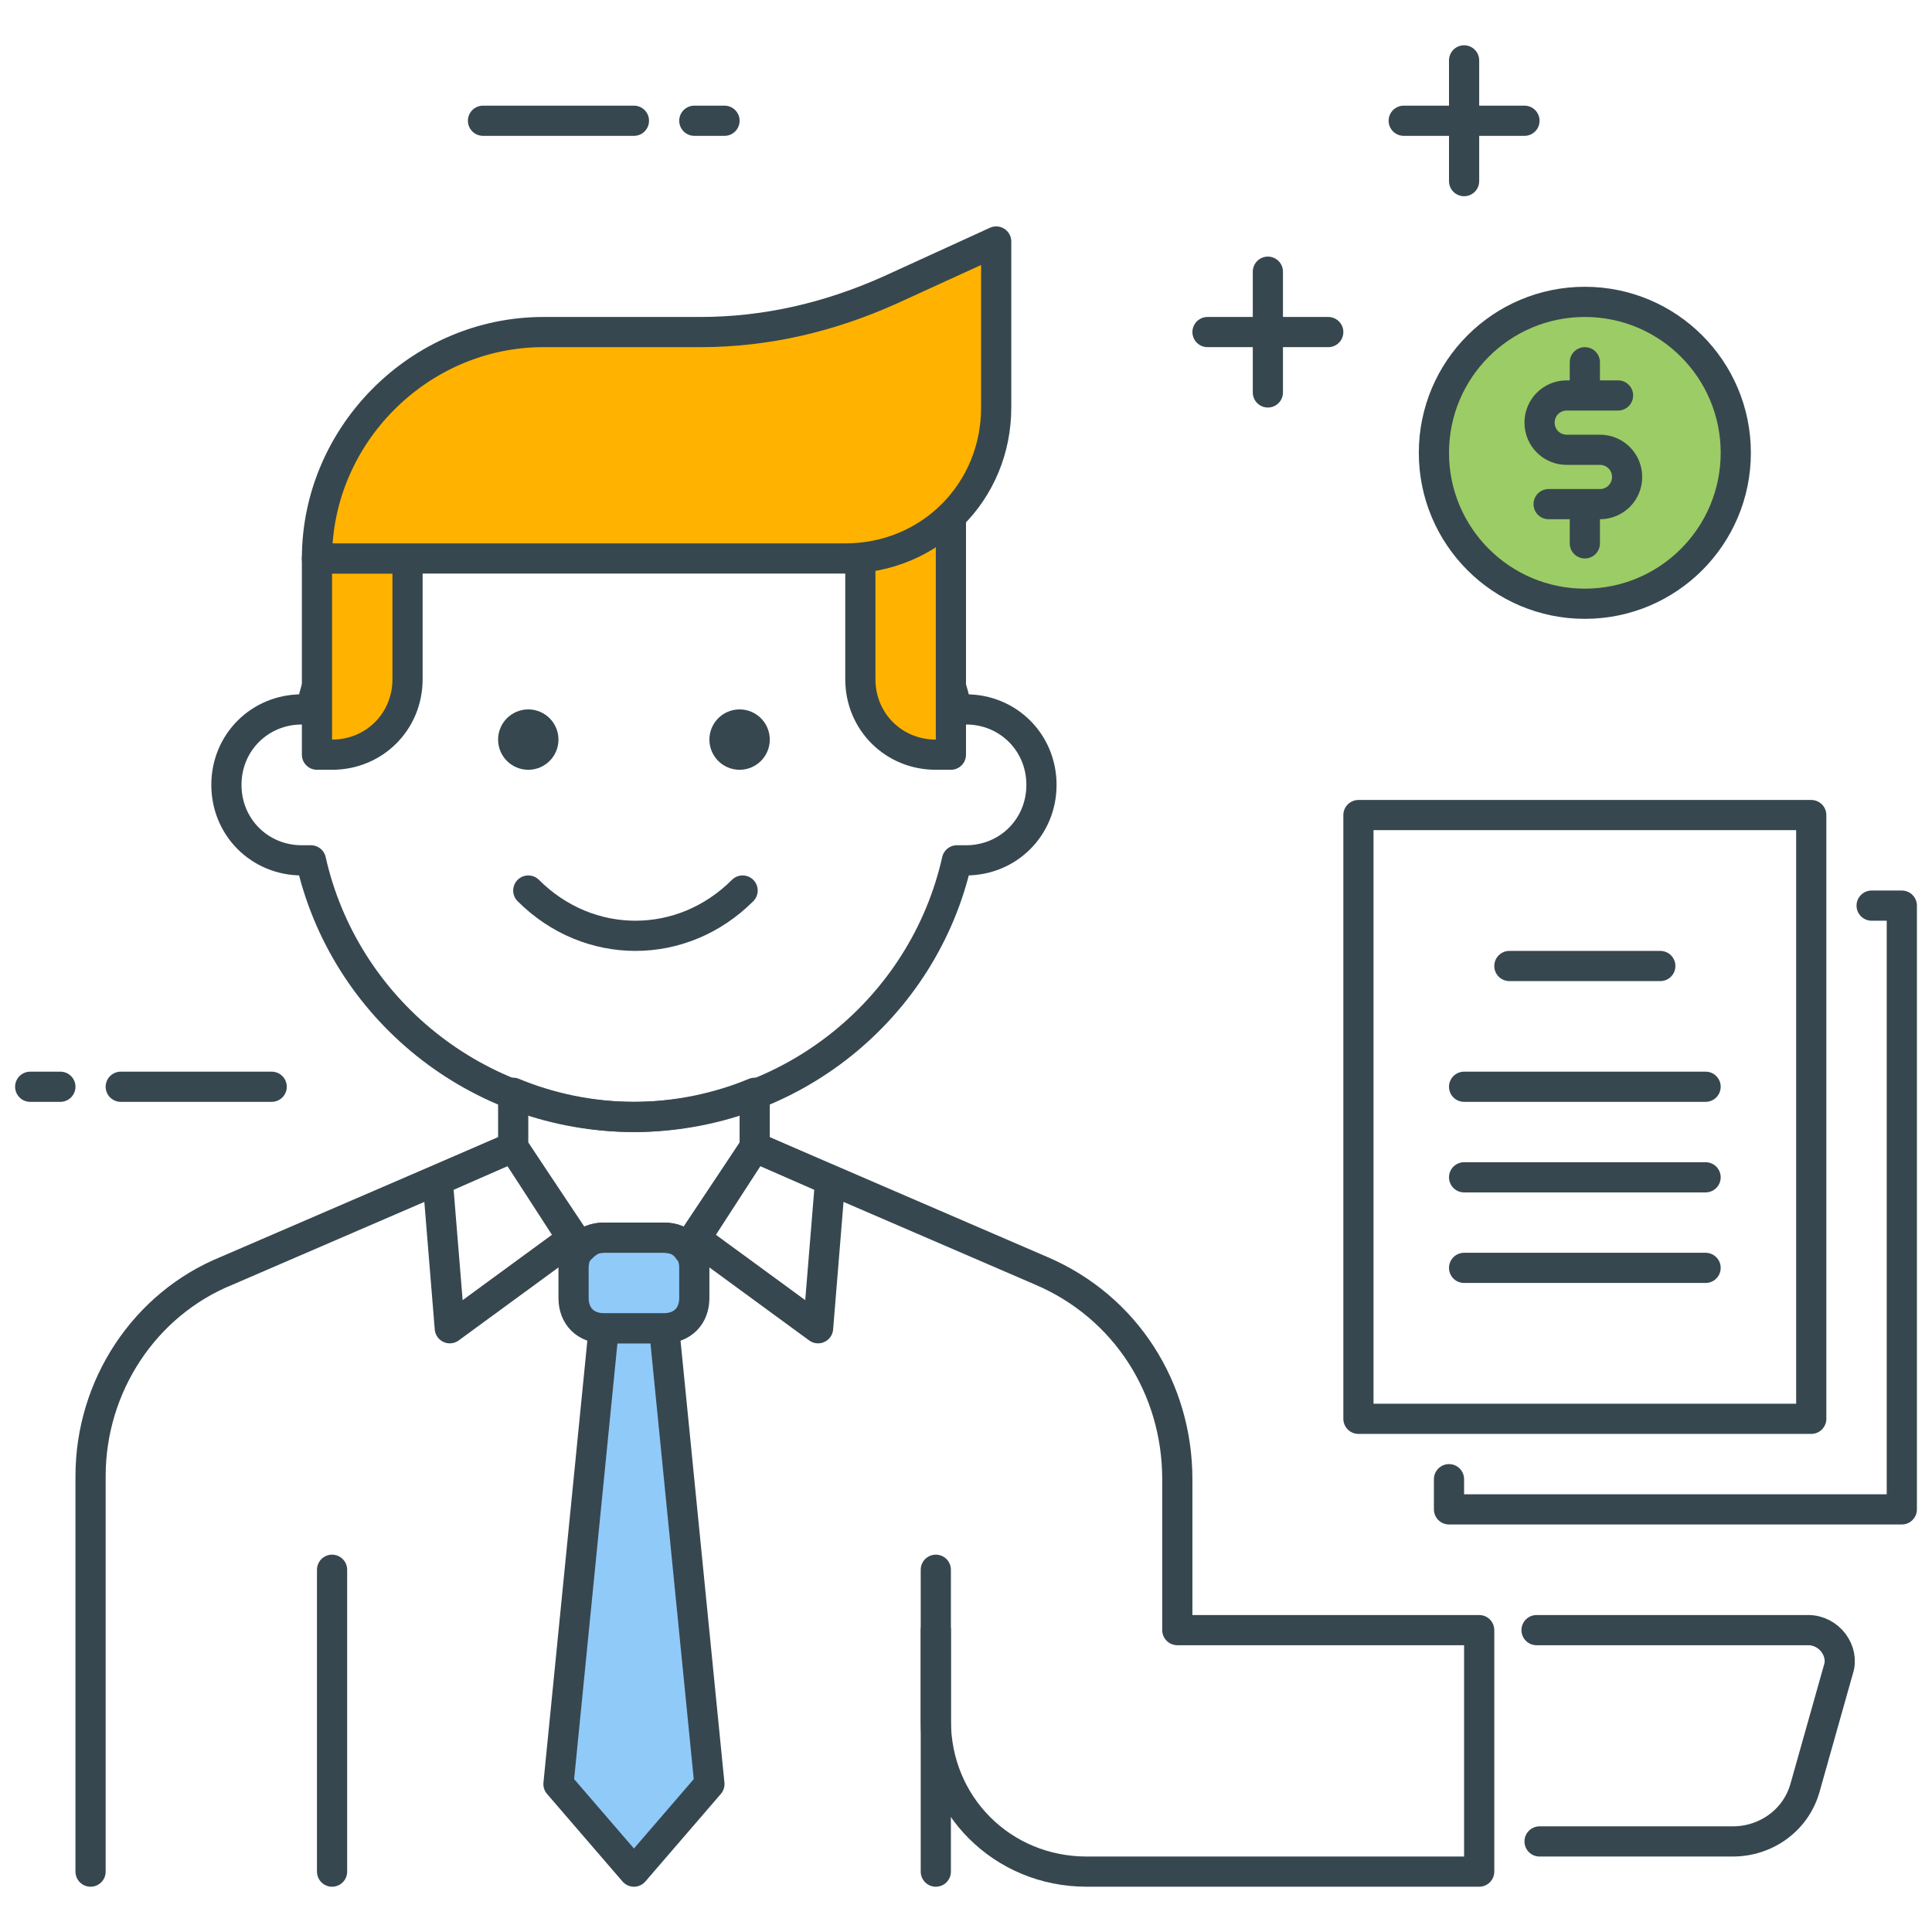 <?xml version="1.0" encoding="utf-8"?>
<!-- Generator: Adobe Illustrator 21.1.0, SVG Export Plug-In . SVG Version: 6.00 Build 0)  -->
<svg version="1.1" id="Icon_Set" xmlns="http://www.w3.org/2000/svg" xmlns:xlink="http://www.w3.org/1999/xlink" x="0px" y="0px"
	 viewBox="0 0 64 64" style="enable-background:new 0 0 64 64;" xml:space="preserve">
<style type="text/css">
	.st0{fill:none;stroke:#37474F;stroke-linecap:round;stroke-linejoin:round;stroke-miterlimit:10;}
	.st1{fill:#FFB300;stroke:#37474F;stroke-linecap:round;stroke-linejoin:round;stroke-miterlimit:10;}
	.st2{fill:#90CAF9;stroke:#37474F;stroke-linecap:round;stroke-linejoin:round;stroke-miterlimit:10;}
	.st3{fill:#FFFFFF;stroke:#37474F;stroke-linecap:round;stroke-linejoin:round;stroke-miterlimit:10;}
	.st4{fill:#FF7043;stroke:#37474F;stroke-linecap:round;stroke-linejoin:round;stroke-miterlimit:10;}
	.st5{fill:#9CCC65;stroke:#37474F;stroke-linecap:round;stroke-linejoin:round;stroke-miterlimit:10;}
	.st6{fill:#37474F;}
	.st7{fill:#37474F;stroke:#37474F;stroke-linecap:round;stroke-linejoin:round;stroke-miterlimit:10;}
	.st8{fill:none;stroke:#37474F;stroke-linecap:square;stroke-linejoin:round;stroke-miterlimit:10;}
</style>
<g id="Advisor">
	<g>
		<g>
			<line class="st0" x1="9" y1="36" x2="4" y2="36"/>
			<line class="st0" x1="2" y1="36" x2="1" y2="36"/>
		</g>
		<g>
			<line class="st0" x1="16" y1="4" x2="21" y2="4"/>
			<line class="st0" x1="23" y1="4" x2="24" y2="4"/>
		</g>
		<g>
			<g>
				<path class="st0" d="M32,23.5c-0.1,0-0.2,0-0.3,0C30.6,18.6,26.2,15,21,15s-9.6,3.6-10.7,8.5c-0.1,0-0.2,0-0.3,0
					c-1.4,0-2.5,1.1-2.5,2.5s1.1,2.5,2.5,2.5c0.1,0,0.2,0,0.3,0C11.4,33.4,15.8,37,21,37s9.6-3.6,10.7-8.5c0.1,0,0.2,0,0.3,0
					c1.4,0,2.5-1.1,2.5-2.5S33.4,23.5,32,23.5z"/>
				<path class="st1" d="M11,25h-0.5v-6.5h3v4C13.5,23.9,12.4,25,11,25z"/>
				<path class="st1" d="M28.5,18.4v4.1c0,1.4,1.1,2.5,2.5,2.5h0.5v-7.9C30.7,17.8,29.7,18.3,28.5,18.4z"/>
				<g>
					<circle class="st6" cx="24.5" cy="24.5" r="1"/>
					<circle class="st6" cx="17.5" cy="24.5" r="1"/>
				</g>
				<path class="st0" d="M17.5,29.5c2,2,5.1,2,7.1,0"/>
				<path class="st1" d="M28,18.5H10.5v0c0-4.1,3.4-7.5,7.5-7.5h5.2c2.2,0,4.3-0.5,6.3-1.4L33,8v5.5C33,16.3,30.8,18.5,28,18.5z"/>
			</g>
			<polygon class="st2" points="23.5,59.1 21,62 18.5,59.1 20,44 22,44 			"/>
			<line class="st0" x1="11" y1="62" x2="11" y2="52"/>
			<line class="st0" x1="31" y1="62" x2="31" y2="52"/>
			<g>
				<path class="st0" d="M17,38l-9.5,4.1C4.8,43.2,3,45.9,3,48.9V62"/>
				<path class="st0" d="M25,38l9.5,4.1c2.8,1.2,4.5,3.9,4.5,6.9V54h10v8H36c-2.8,0-5-2.2-5-5v-3"/>
			</g>
			<g>
				<polygon class="st0" points="14.9,44 19,41 17,38 14.5,39.1 				"/>
				<polygon class="st0" points="27.1,44 23,41 25,38 27.5,39.1 				"/>
			</g>
			<path class="st2" d="M22,44h-2c-0.6,0-1-0.4-1-1v-1c0-0.6,0.4-1,1-1h2c0.6,0,1,0.4,1,1v1C23,43.6,22.6,44,22,44z"/>
			<path class="st0" d="M21,37c-1.4,0-2.8-0.3-4-0.8V38l2.2,3.4c0.2-0.2,0.4-0.4,0.8-0.4h2c0.3,0,0.6,0.1,0.8,0.4L25,38v-1.8
				C23.8,36.7,22.4,37,21,37z"/>
			<path class="st0" d="M51,61h6.4c1.1,0,2.1-0.7,2.4-1.8l1.1-3.9c0.2-0.6-0.3-1.3-1-1.3h-9"/>
		</g>
		<rect x="45" y="27" class="st0" width="15" height="20"/>
		<polyline class="st0" points="48,49 48,50 63,50 63,30 62,30 		"/>
		<line class="st0" x1="50" y1="32" x2="55" y2="32"/>
		<line class="st0" x1="48.5" y1="36" x2="56.5" y2="36"/>
		<line class="st0" x1="48.5" y1="39" x2="56.5" y2="39"/>
		<line class="st0" x1="48.5" y1="42" x2="56.5" y2="42"/>
		<g>
			<circle class="st5" cx="52.5" cy="15" r="5"/>
			<g>
				<path class="st0" d="M53.6,13.1h-1.7c-0.5,0-0.9,0.4-0.9,0.9v0c0,0.5,0.4,0.9,0.9,0.9h1.1c0.5,0,0.9,0.4,0.9,0.9v0
					c0,0.5-0.4,0.9-0.9,0.9h-1.7"/>
				<line class="st0" x1="52.5" y1="12" x2="52.5" y2="12.7"/>
				<line class="st0" x1="52.5" y1="17.2" x2="52.5" y2="18"/>
			</g>
		</g>
		<g>
			<line class="st0" x1="42" y1="13" x2="42" y2="9"/>
			<line class="st0" x1="40" y1="11" x2="44" y2="11"/>
		</g>
		<g>
			<line class="st0" x1="48.5" y1="6" x2="48.5" y2="2"/>
			<line class="st0" x1="46.5" y1="4" x2="50.5" y2="4"/>
		</g>
	</g>
</g>
</svg>
